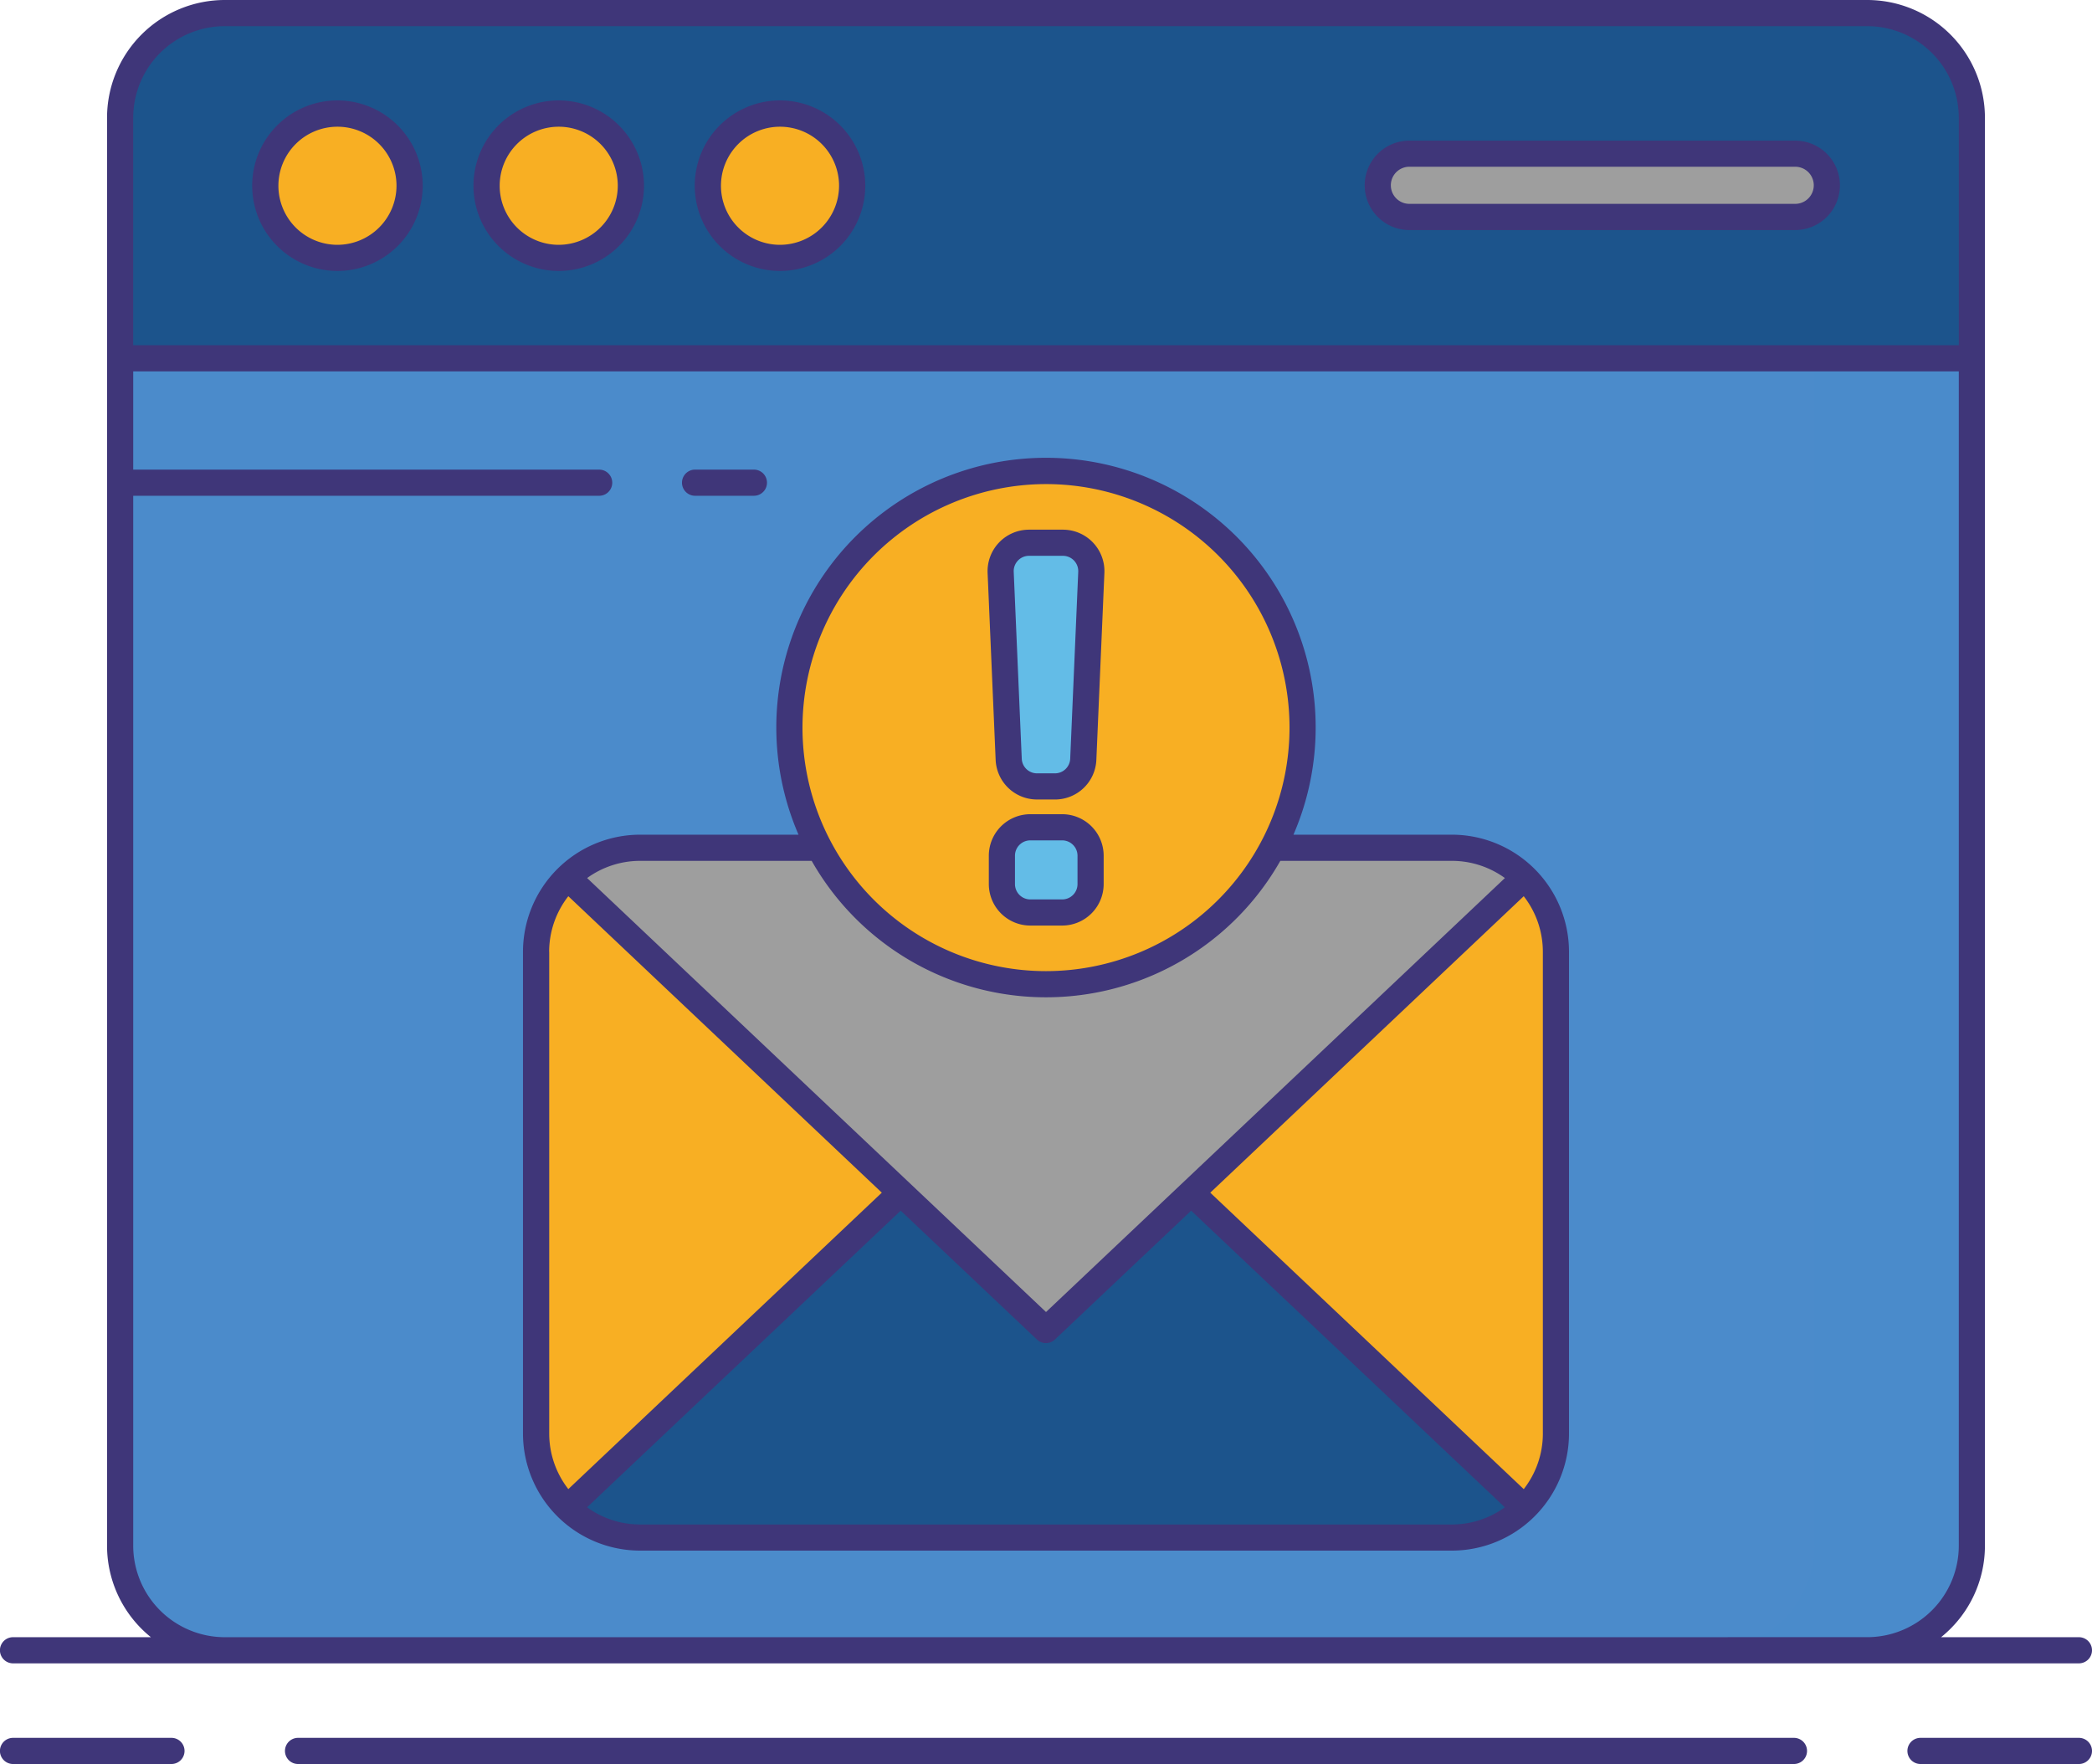 <svg xmlns="http://www.w3.org/2000/svg" width="124" height="104.557" viewBox="0 0 124 104.557">
  <g id="Group_5597" data-name="Group 5597" transform="translate(-126 -358.9)">
    <path id="Path_828" data-name="Path 828" d="M121.759,125.38H27.793a6.114,6.114,0,0,1-5.986-6.2V34.54a6.114,6.114,0,0,1,5.986-6.2h93.967a6.114,6.114,0,0,1,5.986,6.2v84.638A6.114,6.114,0,0,1,121.759,125.38Z" transform="translate(111.314 331.336)" fill="#4b8bcb"/>
    <g id="Group_5573" data-name="Group 5573" transform="translate(133.121 359.675)">
      <path id="Path_829" data-name="Path 829" d="M31.14,119.178V34.54a6.22,6.22,0,0,1,6.2-6.2H28.008a6.22,6.22,0,0,0-6.2,6.2v84.638a6.22,6.22,0,0,0,6.2,6.2h9.333a6.22,6.22,0,0,1-6.2-6.2Z" transform="translate(-21.807 -28.339)" fill="#4b8bcb"/>
    </g>
    <g id="Group_5574" data-name="Group 5574" transform="translate(227.345 359.675)">
      <path id="Path_830" data-name="Path 830" d="M210.335,119.178V34.54a6.22,6.22,0,0,0-6.2-6.2h9.333a6.22,6.22,0,0,1,6.2,6.2v84.638a6.22,6.22,0,0,1-6.2,6.2h-9.333A6.22,6.22,0,0,0,210.335,119.178Z" transform="translate(-204.134 -28.339)" fill="#4a8bcb"/>
    </g>
    <g id="Group_5575" data-name="Group 5575" transform="translate(133.121 359.675)">
      <path id="Path_831" data-name="Path 831" d="M131.565,34.54a6.22,6.22,0,0,0-6.2-6.2H28.008a6.22,6.22,0,0,0-6.2,6.2V48.8H131.565Z" transform="translate(-21.807 -28.339)" fill="#1c548c"/>
    </g>
    <g id="Group_5576" data-name="Group 5576" transform="translate(133.121 359.675)">
      <path id="Path_832" data-name="Path 832" d="M37.341,28.339H28.008a6.22,6.22,0,0,0-6.2,6.2V48.8H31.14V34.54a6.22,6.22,0,0,1,6.2-6.2Z" transform="translate(-21.807 -28.339)" fill="#1c548c"/>
    </g>
    <g id="Group_5577" data-name="Group 5577" transform="translate(227.345 359.675)">
      <path id="Path_833" data-name="Path 833" d="M204.134,28.339h9.333a6.22,6.22,0,0,1,6.2,6.2V48.8h-9.333V34.54a6.22,6.22,0,0,0-6.2-6.2Z" transform="translate(-204.134 -28.339)" fill="#1c548c"/>
    </g>
    <g id="Group_5579" data-name="Group 5579" transform="translate(141.723 365.628)">
      <g id="Group_5578" data-name="Group 5578">
        <circle id="Ellipse_60" data-name="Ellipse 60" cx="4.279" cy="4.279" r="4.279" fill="#f8af23"/>
        <circle id="Ellipse_61" data-name="Ellipse 61" cx="4.279" cy="4.279" r="4.279" transform="translate(13.116)" fill="#f8af23"/>
        <circle id="Ellipse_62" data-name="Ellipse 62" cx="4.279" cy="4.279" r="4.279" transform="translate(26.232)" fill="#f8af23"/>
      </g>
      <path id="Path_834" data-name="Path 834" d="M190.789,48.217H167.921a1.873,1.873,0,0,1,0-3.747h22.868a1.873,1.873,0,1,1,0,3.747Z" transform="translate(-100.108 -42.086)" fill="#9e9e9e"/>
    </g>
    <path id="Path_835" data-name="Path 835" d="M129.964,158.794a6.183,6.183,0,0,1-6.165,6.165H75.678a6.183,6.183,0,0,1-6.165-6.165V130.239a6.183,6.183,0,0,1,6.165-6.165H123.8a6.183,6.183,0,0,1,6.165,6.165Z" transform="translate(88.262 285.076)" fill="#f8af23"/>
    <path id="Path_836" data-name="Path 836" d="M73.124,174.7a6.138,6.138,0,0,0,4.3,1.765h48.121a6.138,6.138,0,0,0,4.3-1.765l-28.359-26.819Z" transform="translate(86.517 273.573)" fill="#1c548c"/>
    <path id="Path_837" data-name="Path 837" d="M129.843,125.838a6.138,6.138,0,0,0-4.3-1.765H77.424a6.138,6.138,0,0,0-4.3,1.765l28.359,26.819Z" transform="translate(86.516 285.076)" fill="#9e9e9e"/>
    <circle id="Ellipse_63" data-name="Ellipse 63" cx="15.21" cy="15.21" r="15.21" transform="translate(172.79 386.818)" fill="#f8af23"/>
    <path id="Path_838" data-name="Path 838" d="M128.172,90.845l-.476,11.077a1.683,1.683,0,0,1-1.682,1.611h-1.058a1.683,1.683,0,0,1-1.682-1.611L122.8,90.845a1.683,1.683,0,0,1,1.682-1.756h2.01A1.683,1.683,0,0,1,128.172,90.845Zm-.042,16.792v1.684A1.683,1.683,0,0,1,126.446,111h-1.892a1.683,1.683,0,0,1-1.683-1.683v-1.684a1.683,1.683,0,0,1,1.683-1.683h1.892A1.684,1.684,0,0,1,128.13,107.637Z" transform="translate(62.514 301.981)" fill="#63bce7"/>
    <path id="Path_839" data-name="Path 839" d="M18.194,226.161H8.8a.775.775,0,1,0,0,1.55h9.391a.775.775,0,1,0,0-1.55Z" transform="translate(117.972 235.746)" fill="#3f3679"/>
    <path id="Path_840" data-name="Path 840" d="M236.966,226.161h-9.391a.775.775,0,1,0,0,1.55h9.391a.775.775,0,1,0,0-1.55Z" transform="translate(12.259 235.746)" fill="#3f3679"/>
    <path id="Path_841" data-name="Path 841" d="M130.155,226.161H41.487a.775.775,0,1,0,0,1.55h88.668a.775.775,0,1,0,0-1.55Z" transform="translate(102.179 235.746)" fill="#3f3679"/>
    <path id="Path_842" data-name="Path 842" d="M132.028,124.655a.775.775,0,0,0-.775-.775h-8.171a6.963,6.963,0,0,0,2.6-5.426V33.816a6.984,6.984,0,0,0-6.977-6.977H21.35a6.984,6.984,0,0,0-6.977,6.977v84.638a6.965,6.965,0,0,0,2.6,5.426H8.8a.775.775,0,1,0,0,1.55H131.252A.776.776,0,0,0,132.028,124.655ZM15.924,33.816a5.432,5.432,0,0,1,5.426-5.426h97.356a5.432,5.432,0,0,1,5.426,5.426V47.3H15.924ZM21.35,123.88a5.432,5.432,0,0,1-5.426-5.426V56.225H43.543a.775.775,0,0,0,0-1.55H15.924V48.852H124.133v69.6a5.432,5.432,0,0,1-5.426,5.426Z" transform="translate(117.972 332.061)" fill="#3f3679"/>
    <path id="Path_843" data-name="Path 843" d="M42.006,38.356a5.054,5.054,0,1,0,5.054,5.055,5.06,5.06,0,0,0-5.054-5.055Zm0,8.559a3.5,3.5,0,1,1,3.5-3.5A3.508,3.508,0,0,1,42.006,46.915Z" transform="translate(103.996 326.496)" fill="#3f3679"/>
    <path id="Path_844" data-name="Path 844" d="M67.386,38.356a5.054,5.054,0,1,0,5.054,5.055,5.06,5.06,0,0,0-5.054-5.055Zm0,8.559a3.5,3.5,0,1,1,3.5-3.5A3.508,3.508,0,0,1,67.386,46.915Z" transform="translate(91.732 326.496)" fill="#3f3679"/>
    <path id="Path_845" data-name="Path 845" d="M92.766,38.356a5.054,5.054,0,1,0,5.054,5.055,5.06,5.06,0,0,0-5.054-5.055Zm0,8.559a3.5,3.5,0,1,1,3.5-3.5A3.508,3.508,0,0,1,92.766,46.915Z" transform="translate(79.468 326.496)" fill="#3f3679"/>
    <path id="Path_846" data-name="Path 846" d="M190.064,42.97H167.2a2.649,2.649,0,1,0,0,5.3h22.868a2.649,2.649,0,0,0,0-5.3Zm0,3.747H167.2a1.1,1.1,0,1,1,0-2.2h22.868a1.1,1.1,0,1,1,0,2.2Z" transform="translate(42.34 324.266)" fill="#3f3679"/>
    <path id="Path_847" data-name="Path 847" d="M87.025,82.251h3.488a.775.775,0,0,0,0-1.55H87.025a.775.775,0,0,0,0,1.55Z" transform="translate(80.174 306.034)" fill="#3f3679"/>
    <path id="Path_848" data-name="Path 848" d="M123.074,101.693H113.68a15.985,15.985,0,1,0-29.335,0H74.952a6.949,6.949,0,0,0-6.94,6.94v28.555a6.948,6.948,0,0,0,6.94,6.94h48.121a6.949,6.949,0,0,0,6.94-6.94V108.634A6.948,6.948,0,0,0,123.074,101.693ZM99.013,80.912A14.434,14.434,0,1,1,84.579,95.347,14.451,14.451,0,0,1,99.013,80.912ZM85.124,103.244a15.97,15.97,0,0,0,27.778,0h10.171a5.353,5.353,0,0,1,3.141,1.019l-27.2,25.723-27.2-25.723a5.354,5.354,0,0,1,3.141-1.019Zm-15.561,5.39A5.357,5.357,0,0,1,70.7,105.34l18.581,17.571L70.7,140.482a5.357,5.357,0,0,1-1.133-3.294V108.634Zm5.39,33.945a5.353,5.353,0,0,1-3.141-1.019L90.4,123.978l8.076,7.638a.775.775,0,0,0,1.065,0l8.076-7.638,18.592,17.583a5.354,5.354,0,0,1-3.141,1.019Zm53.511-5.39a5.36,5.36,0,0,1-1.133,3.294L108.75,122.912,127.33,105.34a5.357,5.357,0,0,1,1.133,3.294v28.555Z" transform="translate(88.987 306.681)" fill="#3f3679"/>
    <path id="Path_849" data-name="Path 849" d="M125.791,120.224H123.9a2.461,2.461,0,0,0-2.458,2.458v1.684a2.461,2.461,0,0,0,2.458,2.458h1.891a2.461,2.461,0,0,0,2.458-2.458v-1.684A2.461,2.461,0,0,0,125.791,120.224Zm.908,4.143a.909.909,0,0,1-.908.908H123.9a.909.909,0,0,1-.908-.908v-1.684a.909.909,0,0,1,.908-.908h1.891a.909.909,0,0,1,.908.908Z" transform="translate(63.169 286.936)" fill="#3f3679"/>
    <path id="Path_850" data-name="Path 850" d="M124.233,103.583h1.058a2.453,2.453,0,0,0,2.456-2.353l.476-11.077a2.459,2.459,0,0,0-2.456-2.564h-2.01a2.459,2.459,0,0,0-2.456,2.564l.476,11.076a2.453,2.453,0,0,0,2.456,2.353ZM123.1,89.419a.9.9,0,0,1,.656-.28h2.01a.908.908,0,0,1,.907.947l-.476,11.077a.905.905,0,0,1-.907.869h-1.058a.905.905,0,0,1-.907-.869l-.476-11.076a.9.9,0,0,1,.251-.667Z" transform="translate(63.238 302.706)" fill="#3f3679"/>
  </g>
</svg>
